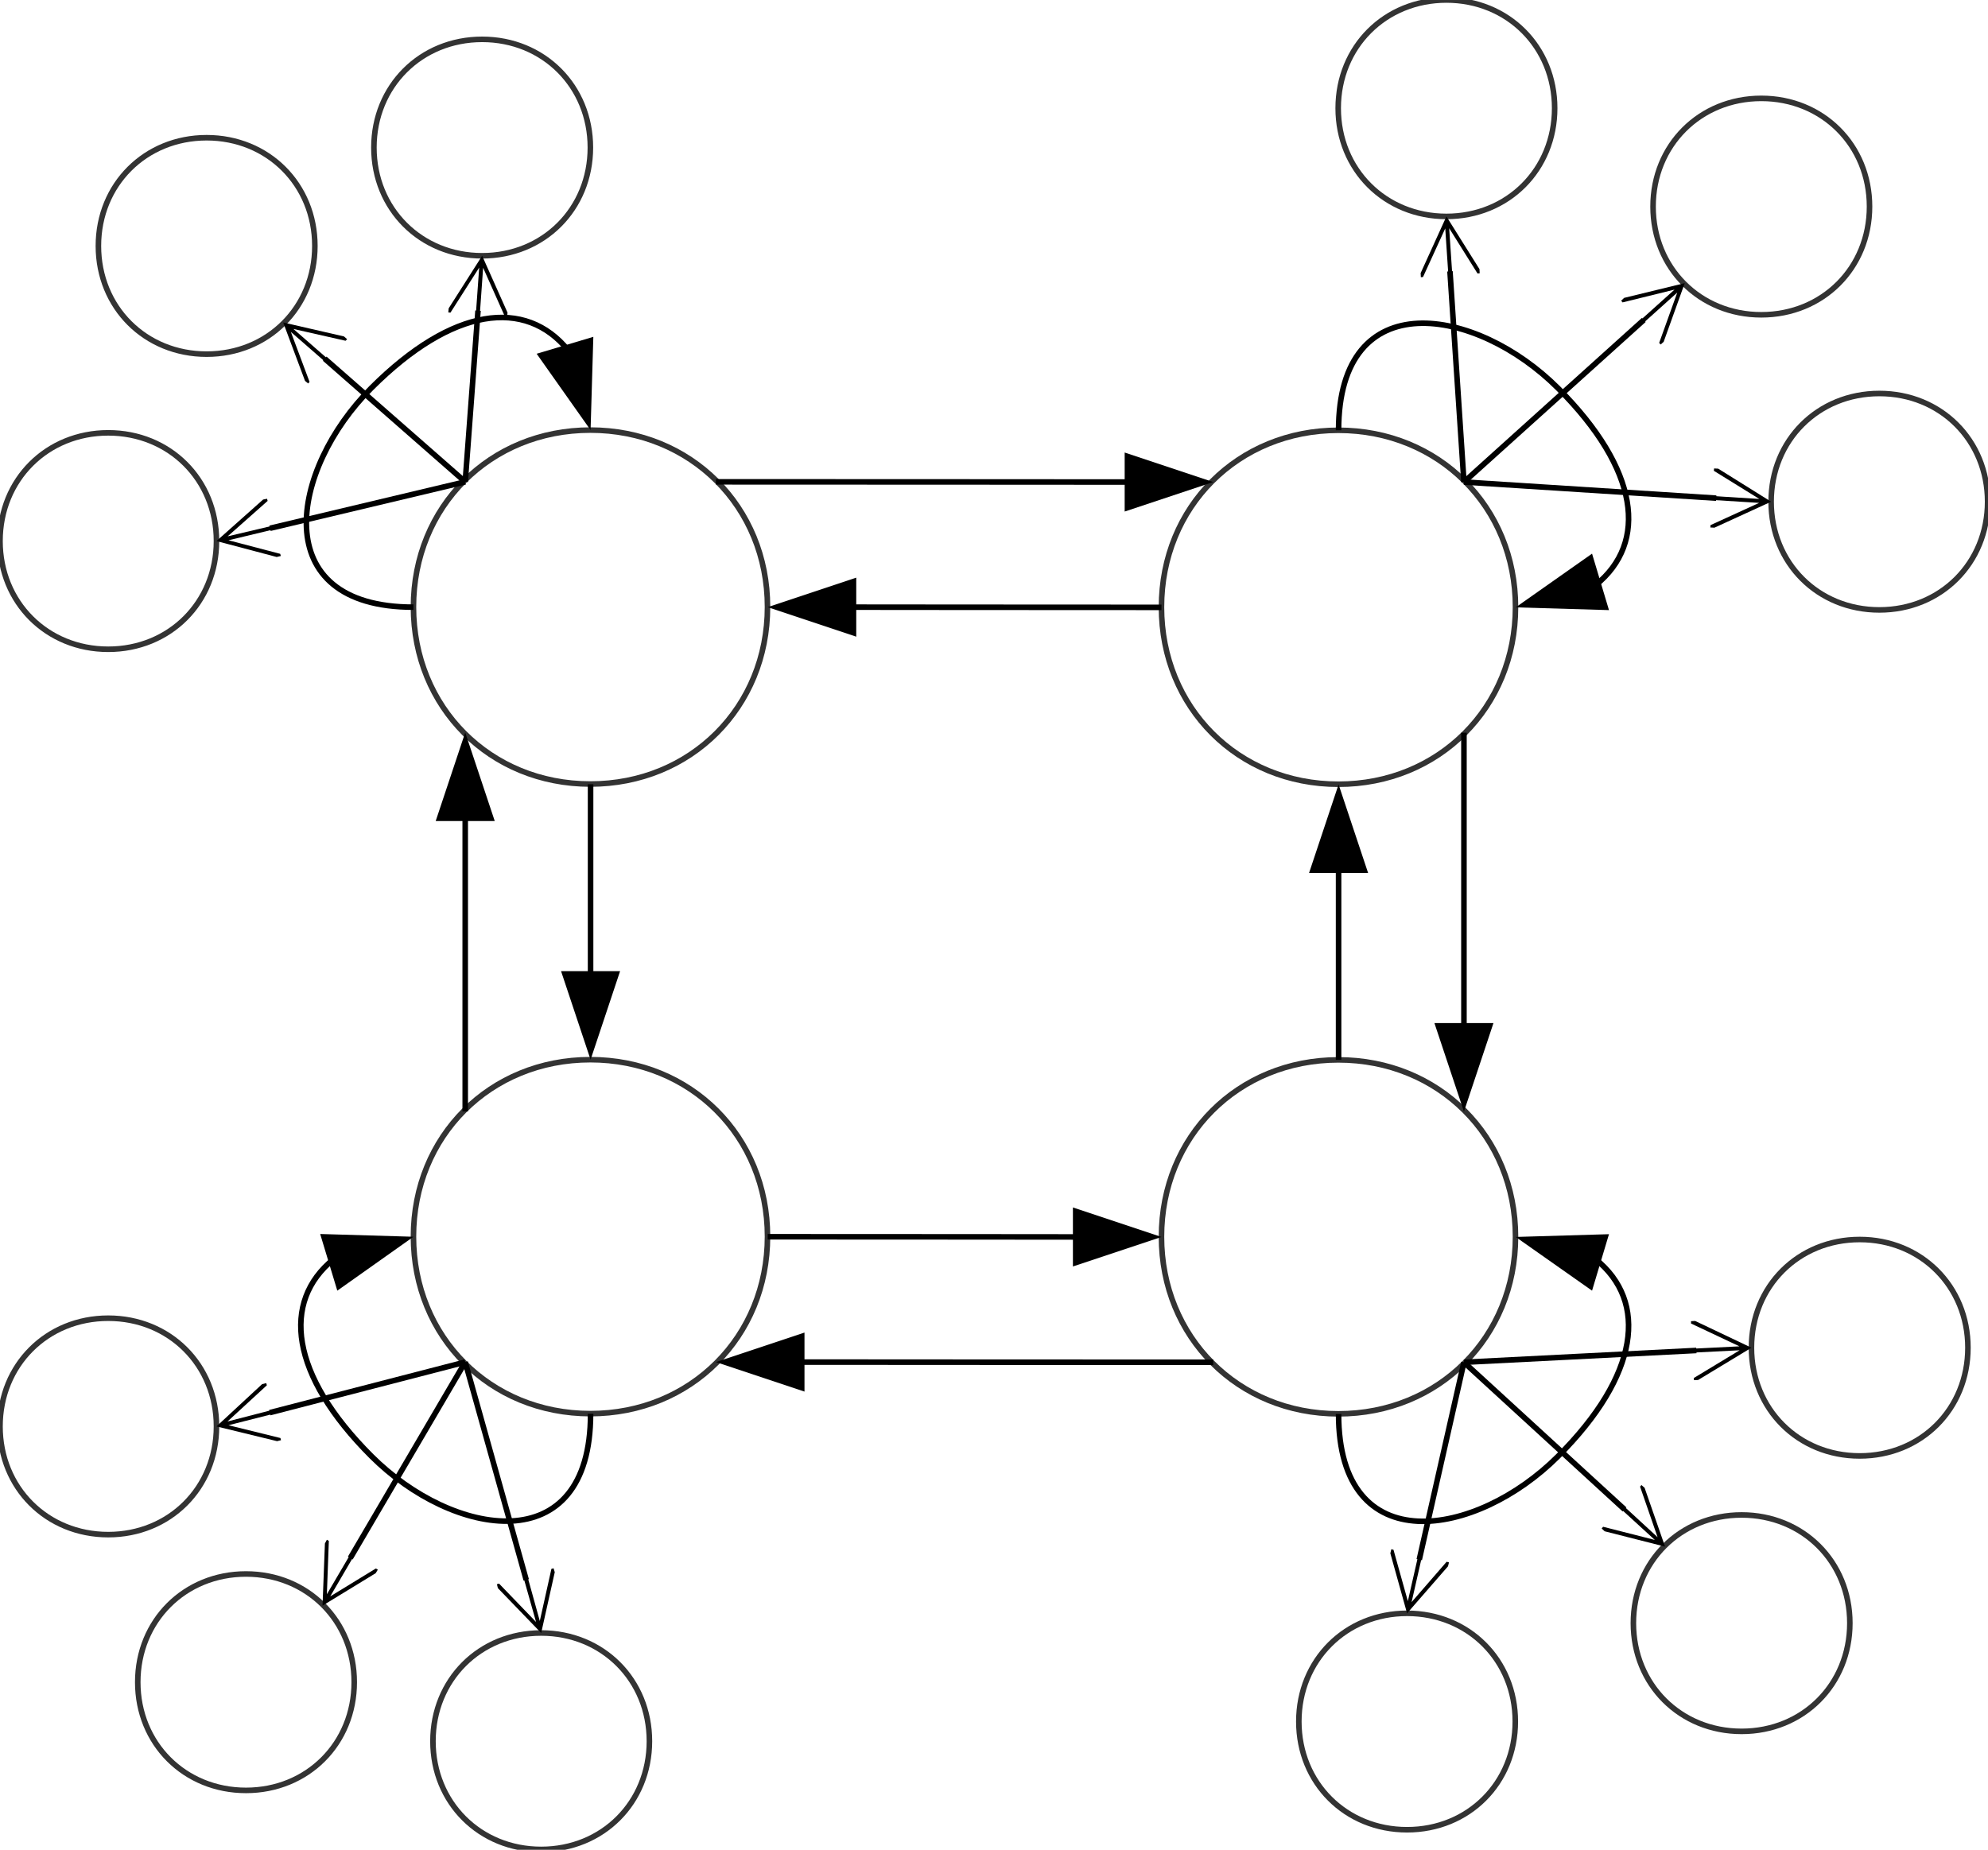 <?xml version="1.0" encoding="UTF-8"?>
<!DOCTYPE svg PUBLIC "-//W3C//DTD SVG 1.1//EN" "http://www.w3.org/Graphics/SVG/1.1/DTD/svg11.dtd">
<svg version="1.2" width="101.02mm" height="94.02mm" viewBox="1500 8300 10102 9402" preserveAspectRatio="xMidYMid" fill-rule="evenodd" stroke-width="28.222" stroke-linejoin="round" xmlns="http://www.w3.org/2000/svg" xmlns:ooo="http://xml.openoffice.org/svg/export" xmlns:xlink="http://www.w3.org/1999/xlink" xmlns:presentation="http://sun.com/xmlns/staroffice/presentation" xmlns:smil="http://www.w3.org/2001/SMIL20/" xmlns:anim="urn:oasis:names:tc:opendocument:xmlns:animation:1.0" xml:space="preserve">
 <defs class="ClipPathGroup">
  <clipPath id="presentation_clip_path" clipPathUnits="userSpaceOnUse">
   <rect x="1500" y="8300" width="10102" height="9402"/>
  </clipPath>
  <clipPath id="presentation_clip_path_shrink" clipPathUnits="userSpaceOnUse">
   <rect x="1510" y="8309" width="10082" height="9384"/>
  </clipPath>
 </defs>
 <defs class="TextShapeIndex">
  <g ooo:slide="id1" ooo:id-list="id3 id4 id5 id6 id7 id8 id9 id10 id11 id12 id13 id14 id15 id16 id17 id18 id19 id20 id21 id22 id23 id24 id25 id26 id27 id28 id29 id30 id31 id32 id33 id34 id35 id36 id37 id38 id39 id40 id41 id42"/>
 </defs>
 <defs class="EmbeddedBulletChars">
  <g id="bullet-char-template-57356" transform="scale(0,-0)">
   <path d="M 580,1141 L 1163,571 580,0 -4,571 580,1141 Z"/>
  </g>
  <g id="bullet-char-template-57354" transform="scale(0,-0)">
   <path d="M 8,1128 L 1137,1128 1137,0 8,0 8,1128 Z"/>
  </g>
  <g id="bullet-char-template-10146" transform="scale(0,-0)">
   <path d="M 174,0 L 602,739 174,1481 1456,739 174,0 Z M 1358,739 L 309,1346 659,739 1358,739 Z"/>
  </g>
  <g id="bullet-char-template-10132" transform="scale(0,-0)">
   <path d="M 2015,739 L 1276,0 717,0 1260,543 174,543 174,936 1260,936 717,1481 1274,1481 2015,739 Z"/>
  </g>
  <g id="bullet-char-template-10007" transform="scale(0,-0)">
   <path d="M 0,-2 C -7,14 -16,27 -25,37 L 356,567 C 262,823 215,952 215,954 215,979 228,992 255,992 264,992 276,990 289,987 310,991 331,999 354,1012 L 381,999 492,748 772,1049 836,1024 860,1049 C 881,1039 901,1025 922,1006 886,937 835,863 770,784 769,783 710,716 594,584 L 774,223 C 774,196 753,168 711,139 L 727,119 C 717,90 699,76 672,76 641,76 570,178 457,381 L 164,-76 C 142,-110 111,-127 72,-127 30,-127 9,-110 8,-76 1,-67 -2,-52 -2,-32 -2,-23 -1,-13 0,-2 Z"/>
  </g>
  <g id="bullet-char-template-10004" transform="scale(0,-0)">
   <path d="M 285,-33 C 182,-33 111,30 74,156 52,228 41,333 41,471 41,549 55,616 82,672 116,743 169,778 240,778 293,778 328,747 346,684 L 369,508 C 377,444 397,411 428,410 L 1163,1116 C 1174,1127 1196,1133 1229,1133 1271,1133 1292,1118 1292,1087 L 1292,965 C 1292,929 1282,901 1262,881 L 442,47 C 390,-6 338,-33 285,-33 Z"/>
  </g>
  <g id="bullet-char-template-9679" transform="scale(0,-0)">
   <path d="M 813,0 C 632,0 489,54 383,161 276,268 223,411 223,592 223,773 276,916 383,1023 489,1130 632,1184 813,1184 992,1184 1136,1130 1245,1023 1353,916 1407,772 1407,592 1407,412 1353,268 1245,161 1136,54 992,0 813,0 Z"/>
  </g>
  <g id="bullet-char-template-8226" transform="scale(0,-0)">
   <path d="M 346,457 C 273,457 209,483 155,535 101,586 74,649 74,723 74,796 101,859 155,911 209,963 273,989 346,989 419,989 480,963 531,910 582,859 608,796 608,723 608,648 583,586 532,535 482,483 420,457 346,457 Z"/>
  </g>
  <g id="bullet-char-template-8211" transform="scale(0,-0)">
   <path d="M -4,459 L 1135,459 1135,606 -4,606 -4,459 Z"/>
  </g>
  <g id="bullet-char-template-61548" transform="scale(0,-0)">
   <path d="M 173,740 C 173,903 231,1043 346,1159 462,1274 601,1332 765,1332 928,1332 1067,1274 1183,1159 1299,1043 1357,903 1357,740 1357,577 1299,437 1183,322 1067,206 928,148 765,148 601,148 462,206 346,322 231,437 173,577 173,740 Z"/>
  </g>
 </defs>
 <defs class="TextEmbeddedBitmaps"/>
 <g class="SlideGroup">
  <g>
   <g id="container-id1">
    <g id="id1" class="Slide" clip-path="url(#presentation_clip_path)">
     <g class="Page">
      <g class="com.sun.star.drawing.CustomShape">
       <g id="id3">
        <rect class="BoundingBox" stroke="none" fill="none" x="3600" y="10485" width="1804" height="1804"/>
        <path fill="none" stroke="rgb(51,51,51)" d="M 4500,10486 C 5010,10486 5400,10875 5400,11385 5400,11895 5010,12285 4500,12285 3990,12285 3601,11895 3601,11385 3601,10875 3990,10486 4500,10486 Z"/>
        <path fill="none" stroke="rgb(51,51,51)" d="M 3601,10486 L 3601,10486 Z"/>
        <path fill="none" stroke="rgb(51,51,51)" d="M 5402,12287 L 5402,12287 Z"/>
       </g>
      </g>
      <g class="com.sun.star.drawing.CustomShape">
       <g id="id4">
        <rect class="BoundingBox" stroke="none" fill="none" x="7401" y="10486" width="1804" height="1804"/>
        <path fill="none" stroke="rgb(51,51,51)" d="M 8301,10487 C 8811,10487 9201,10876 9201,11386 9201,11896 8811,12286 8301,12286 7791,12286 7402,11896 7402,11386 7402,10876 7791,10487 8301,10487 Z"/>
        <path fill="none" stroke="rgb(51,51,51)" d="M 7402,10487 L 7402,10487 Z"/>
        <path fill="none" stroke="rgb(51,51,51)" d="M 9203,12288 L 9203,12288 Z"/>
       </g>
      </g>
      <g class="com.sun.star.drawing.CustomShape">
       <g id="id5">
        <rect class="BoundingBox" stroke="none" fill="none" x="3600" y="13685" width="1804" height="1804"/>
        <path fill="none" stroke="rgb(51,51,51)" d="M 4500,13686 C 5010,13686 5400,14075 5400,14585 5400,15095 5010,15485 4500,15485 3990,15485 3601,15095 3601,14585 3601,14075 3990,13686 4500,13686 Z"/>
        <path fill="none" stroke="rgb(51,51,51)" d="M 3601,13686 L 3601,13686 Z"/>
        <path fill="none" stroke="rgb(51,51,51)" d="M 5402,15487 L 5402,15487 Z"/>
       </g>
      </g>
      <g class="com.sun.star.drawing.CustomShape">
       <g id="id6">
        <rect class="BoundingBox" stroke="none" fill="none" x="7401" y="13686" width="1804" height="1804"/>
        <path fill="none" stroke="rgb(51,51,51)" d="M 8301,13687 C 8811,13687 9201,14076 9201,14586 9201,15096 8811,15486 8301,15486 7791,15486 7402,15096 7402,14586 7402,14076 7791,13687 8301,13687 Z"/>
        <path fill="none" stroke="rgb(51,51,51)" d="M 7402,13687 L 7402,13687 Z"/>
        <path fill="none" stroke="rgb(51,51,51)" d="M 9203,15488 L 9203,15488 Z"/>
       </g>
      </g>
      <g class="com.sun.star.drawing.ConnectorShape">
       <g id="id7">
        <rect class="BoundingBox" stroke="none" fill="none" x="3056" y="9913" width="1460" height="1475"/>
        <path fill="none" stroke="rgb(0,0,0)" d="M 3601,11386 C 2850,11386 2974,10685 3387,10272 3800,9859 4171,9814 4387,10080"/>
        <path fill="rgb(0,0,0)" stroke="none" d="M 4501,10486 L 4515,10012 4227,10098 4501,10486 Z"/>
       </g>
      </g>
      <g class="com.sun.star.drawing.ConnectorShape">
       <g id="id8">
        <rect class="BoundingBox" stroke="none" fill="none" x="3028" y="14572" width="1475" height="1461"/>
        <path fill="none" stroke="rgb(0,0,0)" d="M 4501,15486 C 4501,16239 3800,16114 3387,15701 2974,15288 2929,14916 3195,14700"/>
        <path fill="rgb(0,0,0)" stroke="none" d="M 3601,14586 L 3127,14572 3214,14860 3601,14586 Z"/>
       </g>
      </g>
      <g class="com.sun.star.drawing.ConnectorShape">
       <g id="id9">
        <rect class="BoundingBox" stroke="none" fill="none" x="8301" y="14572" width="1477" height="1462"/>
        <path fill="none" stroke="rgb(0,0,0)" d="M 8302,15487 C 8302,16240 9004,16115 9417,15702 9830,15289 9876,14916 9608,14700"/>
        <path fill="rgb(0,0,0)" stroke="none" d="M 9202,14587 L 9590,14860 9676,14573 9202,14587 Z"/>
       </g>
      </g>
      <g class="com.sun.star.drawing.ConnectorShape">
       <g id="id10">
        <rect class="BoundingBox" stroke="none" fill="none" x="8301" y="9942" width="1477" height="1461"/>
        <path fill="none" stroke="rgb(0,0,0)" d="M 8302,10487 C 8302,9736 9004,9860 9417,10273 9830,10686 9876,11058 9608,11274"/>
        <path fill="rgb(0,0,0)" stroke="none" d="M 9202,11387 L 9676,11401 9590,11114 9202,11387 Z"/>
       </g>
      </g>
      <g class="com.sun.star.drawing.ConnectorShape">
       <g id="id11">
        <rect class="BoundingBox" stroke="none" fill="none" x="5137" y="10599" width="2529" height="302"/>
        <path fill="none" stroke="rgb(0,0,0)" d="M 5138,10749 C 7034,10749 5972,10750 7227,10750"/>
        <path fill="rgb(0,0,0)" stroke="none" d="M 7665,10750 L 7215,10600 7215,10900 7665,10750 Z"/>
       </g>
      </g>
      <g class="com.sun.star.drawing.ConnectorShape">
       <g id="id12">
        <rect class="BoundingBox" stroke="none" fill="none" x="5401" y="11236" width="2003" height="302"/>
        <path fill="none" stroke="rgb(0,0,0)" d="M 7402,11387 C 5902,11387 6699,11386 5839,11386"/>
        <path fill="rgb(0,0,0)" stroke="none" d="M 5401,11386 L 5851,11536 5851,11236 5401,11386 Z"/>
       </g>
      </g>
      <g class="com.sun.star.drawing.ConnectorShape">
       <g id="id13">
        <rect class="BoundingBox" stroke="none" fill="none" x="5400" y="14436" width="2003" height="302"/>
        <path fill="none" stroke="rgb(0,0,0)" d="M 5401,14586 C 6902,14586 6105,14587 6964,14587"/>
        <path fill="rgb(0,0,0)" stroke="none" d="M 7402,14587 L 6952,14437 6952,14737 7402,14587 Z"/>
       </g>
      </g>
      <g class="com.sun.star.drawing.ConnectorShape">
       <g id="id14">
        <rect class="BoundingBox" stroke="none" fill="none" x="5138" y="15073" width="2529" height="302"/>
        <path fill="none" stroke="rgb(0,0,0)" d="M 7665,15224 C 5771,15224 6833,15223 5576,15223"/>
        <path fill="rgb(0,0,0)" stroke="none" d="M 5138,15223 L 5588,15373 5588,15073 5138,15223 Z"/>
       </g>
      </g>
      <g class="com.sun.star.drawing.ConnectorShape">
       <g id="id15">
        <rect class="BoundingBox" stroke="none" fill="none" x="8789" y="12023" width="301" height="1928"/>
        <path fill="none" stroke="rgb(0,0,0)" d="M 8939,12024 L 8939,13520"/>
        <path fill="rgb(0,0,0)" stroke="none" d="M 8939,13950 L 9089,13500 8789,13500 8939,13950 Z"/>
       </g>
      </g>
      <g class="com.sun.star.drawing.ConnectorShape">
       <g id="id16">
        <rect class="BoundingBox" stroke="none" fill="none" x="8152" y="12287" width="301" height="1402"/>
        <path fill="none" stroke="rgb(0,0,0)" d="M 8302,13687 L 8302,12717"/>
        <path fill="rgb(0,0,0)" stroke="none" d="M 8302,12287 L 8152,12737 8452,12737 8302,12287 Z"/>
       </g>
      </g>
      <g class="com.sun.star.drawing.ConnectorShape">
       <g id="id17">
        <rect class="BoundingBox" stroke="none" fill="none" x="4351" y="12285" width="301" height="1402"/>
        <path fill="none" stroke="rgb(0,0,0)" d="M 4501,12286 L 4501,13256"/>
        <path fill="rgb(0,0,0)" stroke="none" d="M 4501,13686 L 4651,13236 4351,13236 4501,13686 Z"/>
       </g>
      </g>
      <g class="com.sun.star.drawing.ConnectorShape">
       <g id="id18">
        <rect class="BoundingBox" stroke="none" fill="none" x="3714" y="12023" width="301" height="1928"/>
        <path fill="none" stroke="rgb(0,0,0)" d="M 3864,13949 L 3864,12453"/>
        <path fill="rgb(0,0,0)" stroke="none" d="M 3864,12023 L 3714,12473 4014,12473 3864,12023 Z"/>
       </g>
      </g>
      <g class="com.sun.star.drawing.CustomShape">
       <g id="id19">
        <rect class="BoundingBox" stroke="none" fill="none" x="8299" y="8299" width="1104" height="1104"/>
        <path fill="none" stroke="rgb(51,51,51)" d="M 8850,8300 C 9162,8300 9400,8538 9400,8850 9400,9162 9162,9400 8850,9400 8538,9400 8300,9162 8300,8850 8300,8538 8538,8300 8850,8300 Z"/>
        <path fill="none" stroke="rgb(51,51,51)" d="M 8300,8300 L 8300,8300 Z"/>
        <path fill="none" stroke="rgb(51,51,51)" d="M 9401,9401 L 9401,9401 Z"/>
       </g>
      </g>
      <g class="com.sun.star.drawing.CustomShape">
       <g id="id20">
        <rect class="BoundingBox" stroke="none" fill="none" x="9899" y="8799" width="1104" height="1104"/>
        <path fill="none" stroke="rgb(51,51,51)" d="M 10450,8800 C 10762,8800 11000,9038 11000,9350 11000,9662 10762,9900 10450,9900 10138,9900 9900,9662 9900,9350 9900,9038 10138,8800 10450,8800 Z"/>
        <path fill="none" stroke="rgb(51,51,51)" d="M 9900,8800 L 9900,8800 Z"/>
        <path fill="none" stroke="rgb(51,51,51)" d="M 11001,9901 L 11001,9901 Z"/>
       </g>
      </g>
      <g class="com.sun.star.drawing.CustomShape">
       <g id="id21">
        <rect class="BoundingBox" stroke="none" fill="none" x="10499" y="10299" width="1104" height="1104"/>
        <path fill="none" stroke="rgb(51,51,51)" d="M 11050,10300 C 11362,10300 11600,10538 11600,10850 11600,11162 11362,11400 11050,11400 10738,11400 10500,11162 10500,10850 10500,10538 10738,10300 11050,10300 Z"/>
        <path fill="none" stroke="rgb(51,51,51)" d="M 10500,10300 L 10500,10300 Z"/>
        <path fill="none" stroke="rgb(51,51,51)" d="M 11601,11401 L 11601,11401 Z"/>
       </g>
      </g>
      <g class="com.sun.star.drawing.ConnectorShape">
       <g id="id22">
        <rect class="BoundingBox" stroke="none" fill="none" x="8718" y="9400" width="303" height="1352"/>
        <path fill="none" stroke="rgb(0,0,0)" d="M 8939,10750 L 8868,9679"/>
        <path fill="rgb(0,0,0)" stroke="none" d="M 8850,9400 L 9018,9668 9019,9689 9008,9690 8864,9460 8880,9699 8860,9700 8844,9461 8731,9708 8720,9709 8719,9688 8850,9400 Z"/>
       </g>
      </g>
      <g class="com.sun.star.drawing.ConnectorShape">
       <g id="id23">
        <rect class="BoundingBox" stroke="none" fill="none" x="8938" y="9739" width="1124" height="1013"/>
        <path fill="none" stroke="rgb(0,0,0)" d="M 8939,10750 L 9853,9926"/>
        <path fill="rgb(0,0,0)" stroke="none" d="M 10061,9739 L 9954,10037 9939,10051 9931,10043 10023,9787 9845,9947 9831,9932 10009,9772 9745,9837 9738,9828 9753,9814 10061,9739 Z"/>
       </g>
      </g>
      <g class="com.sun.star.drawing.ConnectorShape">
       <g id="id24">
        <rect class="BoundingBox" stroke="none" fill="none" x="8938" y="10681" width="1563" height="302"/>
        <path fill="none" stroke="rgb(0,0,0)" d="M 8939,10750 L 10221,10832"/>
        <path fill="rgb(0,0,0)" stroke="none" d="M 10500,10850 L 10212,10982 10191,10981 10192,10969 10439,10856 10200,10841 10201,10821 10440,10836 10209,10693 10210,10681 10231,10682 10500,10850 Z"/>
       </g>
      </g>
      <g class="com.sun.star.drawing.CustomShape">
       <g id="id25">
        <rect class="BoundingBox" stroke="none" fill="none" x="10399" y="14599" width="1104" height="1104"/>
        <path fill="none" stroke="rgb(51,51,51)" d="M 10950,14600 C 11262,14600 11500,14838 11500,15150 11500,15462 11262,15700 10950,15700 10638,15700 10400,15462 10400,15150 10400,14838 10638,14600 10950,14600 Z"/>
        <path fill="none" stroke="rgb(51,51,51)" d="M 10400,14600 L 10400,14600 Z"/>
        <path fill="none" stroke="rgb(51,51,51)" d="M 11501,15701 L 11501,15701 Z"/>
       </g>
      </g>
      <g class="com.sun.star.drawing.CustomShape">
       <g id="id26">
        <rect class="BoundingBox" stroke="none" fill="none" x="9799" y="15999" width="1104" height="1104"/>
        <path fill="none" stroke="rgb(51,51,51)" d="M 10350,16000 C 10662,16000 10900,16238 10900,16550 10900,16862 10662,17100 10350,17100 10038,17100 9800,16862 9800,16550 9800,16238 10038,16000 10350,16000 Z"/>
        <path fill="none" stroke="rgb(51,51,51)" d="M 9800,16000 L 9800,16000 Z"/>
        <path fill="none" stroke="rgb(51,51,51)" d="M 10901,17101 L 10901,17101 Z"/>
       </g>
      </g>
      <g class="com.sun.star.drawing.CustomShape">
       <g id="id27">
        <rect class="BoundingBox" stroke="none" fill="none" x="8099" y="16499" width="1104" height="1104"/>
        <path fill="none" stroke="rgb(51,51,51)" d="M 8650,16500 C 8962,16500 9200,16738 9200,17050 9200,17362 8962,17600 8650,17600 8338,17600 8100,17362 8100,17050 8100,16738 8338,16500 8650,16500 Z"/>
        <path fill="none" stroke="rgb(51,51,51)" d="M 8100,16500 L 8100,16500 Z"/>
        <path fill="none" stroke="rgb(51,51,51)" d="M 9201,17601 L 9201,17601 Z"/>
       </g>
      </g>
      <g class="com.sun.star.drawing.ConnectorShape">
       <g id="id28">
        <rect class="BoundingBox" stroke="none" fill="none" x="8938" y="15014" width="1463" height="302"/>
        <path fill="none" stroke="rgb(0,0,0)" d="M 8939,15224 L 10120,15164"/>
        <path fill="rgb(0,0,0)" stroke="none" d="M 10400,15150 L 10129,15314 10108,15315 10107,15304 10340,15163 10101,15175 10100,15155 10339,15143 10093,15027 10093,15015 10114,15014 10400,15150 Z"/>
       </g>
      </g>
      <g class="com.sun.star.drawing.ConnectorShape">
       <g id="id29">
        <rect class="BoundingBox" stroke="none" fill="none" x="8938" y="15223" width="1024" height="939"/>
        <path fill="none" stroke="rgb(0,0,0)" d="M 8939,15224 L 9755,15972"/>
        <path fill="rgb(0,0,0)" stroke="none" d="M 9961,16161 L 9654,16083 9639,16069 9646,16060 9909,16127 9733,15966 9747,15951 9923,16113 9834,15856 9841,15848 9857,15862 9961,16161 Z"/>
       </g>
      </g>
      <g class="com.sun.star.drawing.ConnectorShape">
       <g id="id30">
        <rect class="BoundingBox" stroke="none" fill="none" x="8565" y="15223" width="376" height="1278"/>
        <path fill="none" stroke="rgb(0,0,0)" d="M 8939,15224 L 8712,16227"/>
        <path fill="rgb(0,0,0)" stroke="none" d="M 8650,16500 L 8565,16195 8570,16174 8581,16177 8654,16438 8707,16205 8726,16210 8673,16443 8851,16238 8863,16241 8858,16261 8650,16500 Z"/>
       </g>
      </g>
      <g class="com.sun.star.drawing.CustomShape">
       <g id="id31">
        <rect class="BoundingBox" stroke="none" fill="none" x="1499" y="14999" width="1104" height="1104"/>
        <path fill="none" stroke="rgb(51,51,51)" d="M 2050,15000 C 2362,15000 2600,15238 2600,15550 2600,15862 2362,16100 2050,16100 1738,16100 1500,15862 1500,15550 1500,15238 1738,15000 2050,15000 Z"/>
        <path fill="none" stroke="rgb(51,51,51)" d="M 1500,15000 L 1500,15000 Z"/>
        <path fill="none" stroke="rgb(51,51,51)" d="M 2601,16101 L 2601,16101 Z"/>
       </g>
      </g>
      <g class="com.sun.star.drawing.CustomShape">
       <g id="id32">
        <rect class="BoundingBox" stroke="none" fill="none" x="2199" y="16299" width="1104" height="1104"/>
        <path fill="none" stroke="rgb(51,51,51)" d="M 2750,16300 C 3062,16300 3300,16538 3300,16850 3300,17162 3062,17400 2750,17400 2438,17400 2200,17162 2200,16850 2200,16538 2438,16300 2750,16300 Z"/>
        <path fill="none" stroke="rgb(51,51,51)" d="M 2200,16300 L 2200,16300 Z"/>
        <path fill="none" stroke="rgb(51,51,51)" d="M 3301,17401 L 3301,17401 Z"/>
       </g>
      </g>
      <g class="com.sun.star.drawing.CustomShape">
       <g id="id33">
        <rect class="BoundingBox" stroke="none" fill="none" x="3699" y="16599" width="1104" height="1104"/>
        <path fill="none" stroke="rgb(51,51,51)" d="M 4250,16600 C 4562,16600 4800,16838 4800,17150 4800,17462 4562,17700 4250,17700 3938,17700 3700,17462 3700,17150 3700,16838 3938,16600 4250,16600 Z"/>
        <path fill="none" stroke="rgb(51,51,51)" d="M 3700,16600 L 3700,16600 Z"/>
        <path fill="none" stroke="rgb(51,51,51)" d="M 4801,17701 L 4801,17701 Z"/>
       </g>
      </g>
      <g class="com.sun.star.drawing.ConnectorShape">
       <g id="id34">
        <rect class="BoundingBox" stroke="none" fill="none" x="2600" y="15222" width="1266" height="405"/>
        <path fill="none" stroke="rgb(0,0,0)" d="M 3864,15223 L 2871,15480"/>
        <path fill="rgb(0,0,0)" stroke="none" d="M 2600,15550 L 2832,15335 2853,15330 2856,15341 2656,15525 2888,15465 2893,15485 2661,15544 2925,15609 2928,15620 2908,15625 2600,15550 Z"/>
       </g>
      </g>
      <g class="com.sun.star.drawing.ConnectorShape">
       <g id="id35">
        <rect class="BoundingBox" stroke="none" fill="none" x="3139" y="15222" width="727" height="1240"/>
        <path fill="none" stroke="rgb(0,0,0)" d="M 3864,15223 L 3280,16219"/>
        <path fill="rgb(0,0,0)" stroke="none" d="M 3139,16461 L 3151,16145 3161,16126 3171,16132 3161,16403 3282,16197 3299,16207 3178,16414 3410,16272 3420,16278 3409,16296 3139,16461 Z"/>
       </g>
      </g>
      <g class="com.sun.star.drawing.ConnectorShape">
       <g id="id36">
        <rect class="BoundingBox" stroke="none" fill="none" x="3863" y="15222" width="458" height="1379"/>
        <path fill="none" stroke="rgb(0,0,0)" d="M 3864,15223 L 4174,16330"/>
        <path fill="rgb(0,0,0)" stroke="none" d="M 4250,16600 L 4030,16372 4025,16352 4036,16349 4224,16544 4159,16314 4179,16308 4243,16539 4302,16274 4313,16271 4319,16291 4250,16600 Z"/>
       </g>
      </g>
      <g class="com.sun.star.drawing.CustomShape">
       <g id="id37">
        <rect class="BoundingBox" stroke="none" fill="none" x="1499" y="10499" width="1104" height="1104"/>
        <path fill="none" stroke="rgb(51,51,51)" d="M 2050,10500 C 2362,10500 2600,10738 2600,11050 2600,11362 2362,11600 2050,11600 1738,11600 1500,11362 1500,11050 1500,10738 1738,10500 2050,10500 Z"/>
        <path fill="none" stroke="rgb(51,51,51)" d="M 1500,10500 L 1500,10500 Z"/>
        <path fill="none" stroke="rgb(51,51,51)" d="M 2601,11601 L 2601,11601 Z"/>
       </g>
      </g>
      <g class="com.sun.star.drawing.CustomShape">
       <g id="id38">
        <rect class="BoundingBox" stroke="none" fill="none" x="1999" y="8999" width="1104" height="1104"/>
        <path fill="none" stroke="rgb(51,51,51)" d="M 2550,9000 C 2862,9000 3100,9238 3100,9550 3100,9862 2862,10100 2550,10100 2238,10100 2000,9862 2000,9550 2000,9238 2238,9000 2550,9000 Z"/>
        <path fill="none" stroke="rgb(51,51,51)" d="M 2000,9000 L 2000,9000 Z"/>
        <path fill="none" stroke="rgb(51,51,51)" d="M 3101,10101 L 3101,10101 Z"/>
       </g>
      </g>
      <g class="com.sun.star.drawing.CustomShape">
       <g id="id39">
        <rect class="BoundingBox" stroke="none" fill="none" x="3399" y="8499" width="1104" height="1104"/>
        <path fill="none" stroke="rgb(51,51,51)" d="M 3950,8500 C 4262,8500 4500,8738 4500,9050 4500,9362 4262,9600 3950,9600 3638,9600 3400,9362 3400,9050 3400,8738 3638,8500 3950,8500 Z"/>
        <path fill="none" stroke="rgb(51,51,51)" d="M 3400,8500 L 3400,8500 Z"/>
        <path fill="none" stroke="rgb(51,51,51)" d="M 4501,9601 L 4501,9601 Z"/>
       </g>
      </g>
      <g class="com.sun.star.drawing.ConnectorShape">
       <g id="id40">
        <rect class="BoundingBox" stroke="none" fill="none" x="2600" y="10748" width="1266" height="385"/>
        <path fill="none" stroke="rgb(0,0,0)" d="M 3864,10749 L 2872,10985"/>
        <path fill="rgb(0,0,0)" stroke="none" d="M 2600,11050 L 2837,10839 2857,10835 2860,10846 2657,11026 2890,10971 2894,10990 2661,11046 2924,11115 2927,11126 2906,11131 2600,11050 Z"/>
       </g>
      </g>
      <g class="com.sun.star.drawing.ConnectorShape">
       <g id="id41">
        <rect class="BoundingBox" stroke="none" fill="none" x="2939" y="9939" width="927" height="812"/>
        <path fill="none" stroke="rgb(0,0,0)" d="M 3864,10749 L 3150,10123"/>
        <path fill="rgb(0,0,0)" stroke="none" d="M 2939,9939 L 3248,10010 3264,10024 3256,10032 2991,9972 3171,10129 3158,10144 2978,9987 3073,10241 3066,10249 3050,10236 2939,9939 Z"/>
       </g>
      </g>
      <g class="com.sun.star.drawing.ConnectorShape">
       <g id="id42">
        <rect class="BoundingBox" stroke="none" fill="none" x="3778" y="9600" width="302" height="1151"/>
        <path fill="none" stroke="rgb(0,0,0)" d="M 3864,10749 L 3929,9879"/>
        <path fill="rgb(0,0,0)" stroke="none" d="M 3950,9600 L 4079,9889 4077,9910 4066,9910 3955,9661 3938,9900 3918,9898 3935,9660 3789,9889 3778,9888 3780,9867 3950,9600 Z"/>
       </g>
      </g>
     </g>
    </g>
   </g>
  </g>
 </g>
</svg>